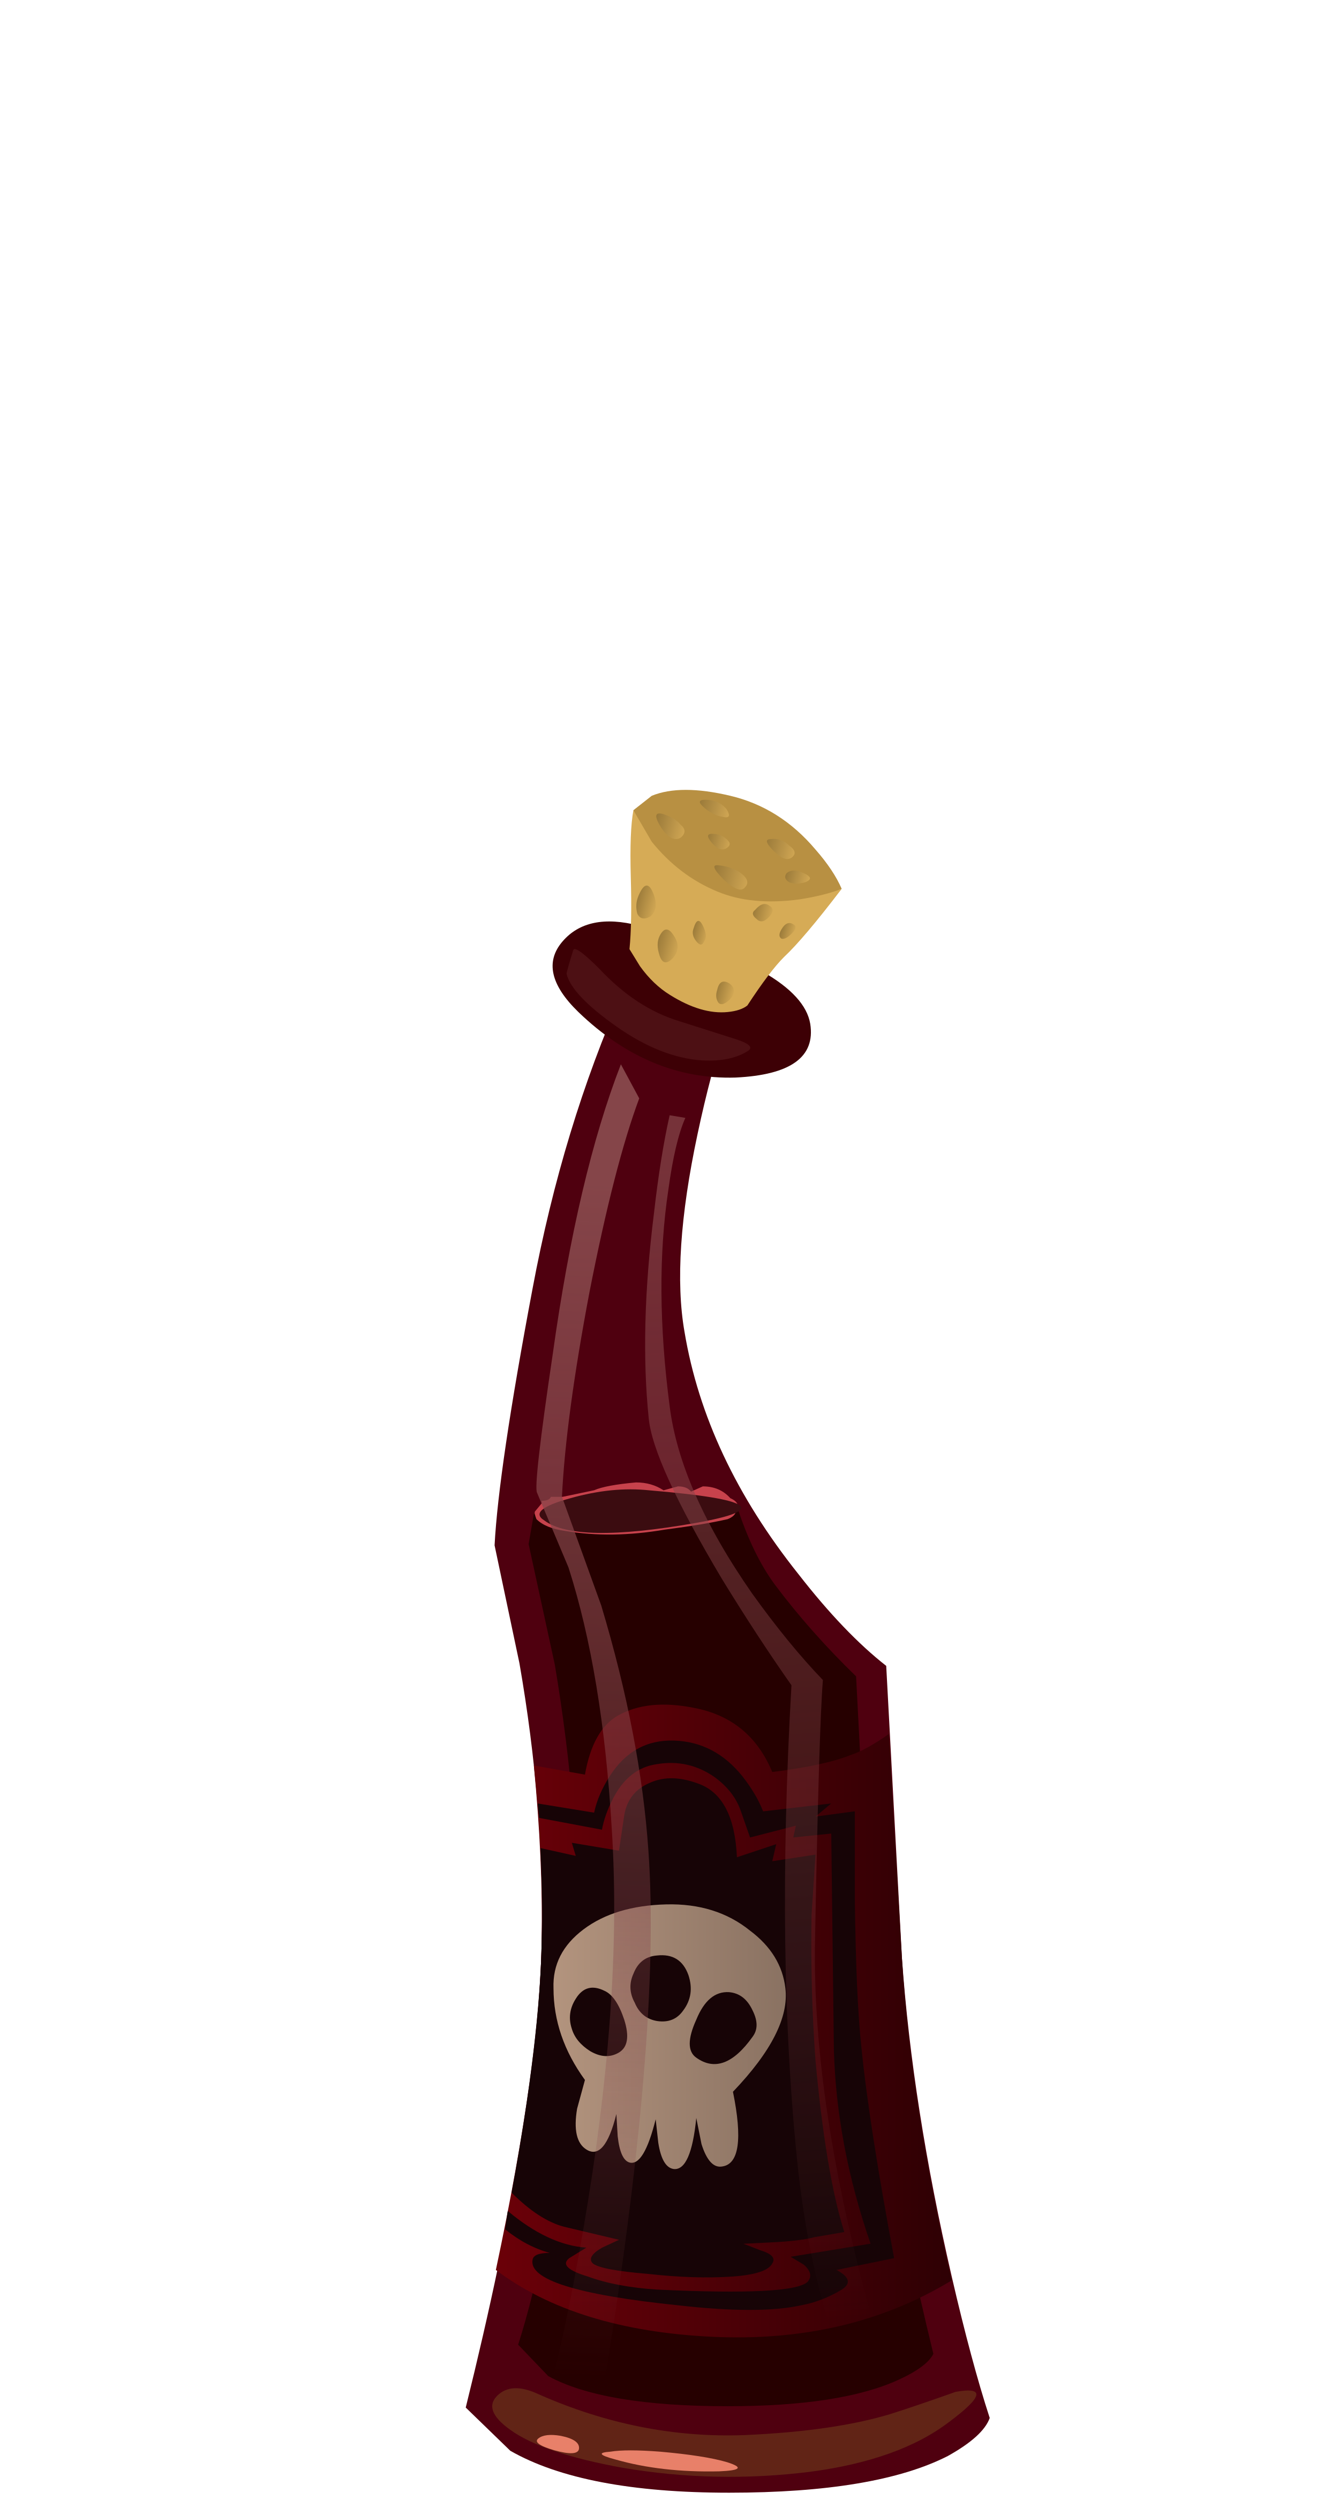 <?xml version="1.0" encoding="UTF-8"?>
<!DOCTYPE svg  PUBLIC '-//W3C//DTD SVG 1.1//EN'  'http://www.w3.org/Graphics/SVG/1.1/DTD/svg11.dtd'>
<svg enable-background="new 0 0 46 85.85" version="1.1" viewBox="0 0 46 85.85" xml:space="preserve" xmlns="http://www.w3.org/2000/svg" xmlns:xlink="http://www.w3.org/1999/xlink">
<symbol id="al" viewBox="-0.025 -50.75 4.366 50.75">
			<linearGradient id="ac" x1="330.71" x2="376.39" y1="-16613" y2="-16613" gradientTransform="matrix(-.037 -.999 .999 -.037 16616 -288.92)" gradientUnits="userSpaceOnUse">
			<stop stop-color="#854549" offset="0"/>
			<stop stop-color="#854549" stop-opacity="0" offset="1"/>
		</linearGradient>
		<path d="m2-8.7c-0.6-3.167-0.95-5.767-1.05-7.8l1.5-4.15c1-3.333 1.6-6.45 1.8-9.35 0.333-4.667-0.25-11.583-1.75-20.75l-0.95 0.2c-0.633 0.133-0.95 0.267-0.95 0.4 0.467 1.867 0.917 4.133 1.35 6.8 0.867 5.367 1.167 10.1 0.9 14.2-0.233 3.933-0.783 7.25-1.65 9.95l-1.2 2.85c-0.1 0.167 0.1 1.934 0.6 5.3 0.633 4.533 1.5 8.217 2.6 11.05l0.7-1.3c-0.633-1.7-1.267-4.167-1.9-7.4z" clip-rule="evenodd" fill="url(#ac)" fill-rule="evenodd"/>
</symbol>
<symbol id="am" viewBox="0.014 -48.8 9.386 48.8">
			<linearGradient id="ad" x1="-529.95" x2="-485.59" y1="-15726" y2="-15726" gradientTransform="matrix(.07 -.998 .998 .07 15727 569.52)" gradientUnits="userSpaceOnUse">
			<stop stop-color="#854549" stop-opacity=".729" offset="0"/>
			<stop stop-color="#854549" stop-opacity="0" offset="1"/>
		</linearGradient>
		<path d="m0.9-2.85c-0.367-2.433-0.35-5.183 0.05-8.25 0.267-2.133 1.316-4.517 3.15-7.15 0.933-1.3 1.833-2.4 2.7-3.3-0.1-1.233-0.2-4.534-0.3-9.9-0.067-3.367 0.4-7.183 1.4-11.45 0.5-2.133 1-3.934 1.5-5.4l-1.35-0.5c-0.267 0.466-0.55 1.183-0.85 2.15-0.633 1.9-1.083 4.05-1.35 6.45-0.567 5.333-0.65 11.483-0.25 18.45-0.867 1.233-1.75 2.583-2.65 4.05-1.767 2.967-2.7 5.017-2.8 6.15-0.233 2.267-0.167 4.867 0.2 7.8 0.167 1.467 0.367 2.717 0.6 3.75l0.6-0.1c-0.267-0.6-0.483-1.517-0.65-2.75z" clip-rule="evenodd" fill="url(#ad)" fill-rule="evenodd"/>
</symbol>
<symbol id="an" viewBox="-0.007 -0.664 1.61 0.697">
		<path d="m0.9 0c0.5-0.1 0.733-0.267 0.7-0.5-0.033-0.2-0.35-0.217-0.95-0.05-0.567 0.167-0.767 0.317-0.6 0.45s0.45 0.167 0.85 0.1z" clip-rule="evenodd" fill="#E88069" fill-rule="evenodd"/>
</symbol>
<symbol id="ao" viewBox="-0.031 -0.804 5.191 0.804">
		<path d="m2.2-0.05c1.133-0.1 1.983-0.233 2.55-0.4 0.633-0.2 0.533-0.316-0.3-0.35-1.467-0.033-2.783 0.117-3.95 0.45-0.633 0.167-0.7 0.267-0.2 0.3 0.4 0.067 1.033 0.067 1.9 0z" clip-rule="evenodd" fill="#E88069" fill-rule="evenodd"/>
</symbol>
<symbol id="ap" viewBox="0.011 -3.343 18.481 3.381">
		<path d="m9.65-1.75c2.267 0.1 4.117 0.367 5.55 0.8 0.733 0.233 1.566 0.517 2.5 0.85 1.133 0.2 1.05-0.183-0.25-1.15-1.267-0.967-3.034-1.6-5.3-1.9-2.4-0.3-4.783-0.25-7.15 0.15-2.033 0.367-3.467 0.85-4.3 1.45-0.7 0.5-0.867 0.933-0.5 1.3s0.9 0.383 1.6 0.05c2.567-1.133 5.183-1.65 7.85-1.55z" clip-rule="evenodd" fill="#612416" fill-rule="evenodd"/>
</symbol>
	<path d="m23.965 38.94c-0.601 2.82-0.75 5.084-0.45 6.794 0.48 2.881 1.785 5.655 3.915 8.325 1.05 1.35 2.056 2.4 3.015 3.15l0.54 10.034c0.24 3.391 0.811 7.035 1.71 10.936 0.45 1.949 0.886 3.57 1.306 4.859-0.15 0.42-0.63 0.855-1.44 1.306-1.649 0.84-4.154 1.26-7.515 1.26-3.33 0-5.835-0.479-7.515-1.44l-1.531-1.484c1.68-6.78 2.55-12.15 2.61-16.11 0.06-3.03-0.195-6.18-0.765-9.45l-0.854-4.05c0.09-1.739 0.524-4.68 1.305-8.819 0.69-3.69 1.725-7.095 3.105-10.215l3.555 1.17c-0.361 1.079-0.691 2.324-0.991 3.734z" clip-rule="evenodd" fill="#4F000F" fill-rule="evenodd"/>
	<path d="m21.94 31.785c3.72 0.99 5.685 2.115 5.895 3.375 0.18 1.14-0.675 1.755-2.565 1.845-1.979 0.06-3.779-0.69-5.4-2.25-0.959-0.93-1.14-1.74-0.54-2.43 0.57-0.66 1.44-0.84 2.61-0.54z" clip-rule="evenodd" fill="#3D0005" fill-rule="evenodd"/>
	<path d="m19.69 32.64c0.03-0.15 0.33 0.06 0.9 0.629 0.84 0.9 1.755 1.5 2.745 1.8 0.57 0.18 1.229 0.39 1.98 0.63 0.449 0.15 0.569 0.285 0.359 0.405-0.39 0.24-0.899 0.345-1.53 0.314-0.96-0.06-1.95-0.45-2.97-1.169s-1.59-1.32-1.71-1.8c1e-3 -0.059 0.076-0.329 0.226-0.809z" clip-rule="evenodd" fill="#4D1014" fill-rule="evenodd"/>
	<path d="m22.345 30.03l-0.585-2.206 0.63-0.495c0.66-0.271 1.56-0.271 2.7 0 1.14 0.27 2.115 0.885 2.925 1.845 0.421 0.48 0.72 0.93 0.9 1.35l-3.825 1.8-2.745-2.294z" clip-rule="evenodd" fill="#B89042" fill-rule="evenodd"/>
	<path d="m25.675 34.53c-0.15 0.12-0.375 0.195-0.675 0.225-0.6 0.06-1.26-0.135-1.98-0.585-0.39-0.24-0.734-0.57-1.035-0.99l-0.36-0.585c0.06-0.6 0.075-1.425 0.045-2.475s0-1.815 0.09-2.295l0.63 1.081c0.629 0.78 1.379 1.35 2.25 1.709 0.78 0.33 1.726 0.42 2.835 0.27 0.57-0.09 1.05-0.21 1.44-0.36-0.87 1.14-1.53 1.92-1.98 2.34-0.331 0.33-0.749 0.885-1.26 1.665z" clip-rule="evenodd" fill="#D6AB56" fill-rule="evenodd"/>
		<linearGradient id="ae" x1="7.003" x2="8.246" y1="2.319" y2="2.319" gradientTransform="matrix(.869 .235 -.235 .869 16 27.15)" gradientUnits="userSpaceOnUse">
		<stop stop-color="#82662E" offset="0"/>
		<stop stop-color="#D6AB56" offset="1"/>
	</linearGradient>
	<path d="m21.94 30.75c0.18-0.42 0.345-0.45 0.495-0.09s0.12 0.63-0.09 0.81c-0.209 0.12-0.36 0.09-0.45-0.09-0.06-0.21-0.045-0.42 0.045-0.63z" clip-rule="evenodd" fill="url(#ae)" fill-rule="evenodd"/>
		<linearGradient id="af" x1="8.12" x2="9.49" y1="3.781" y2="3.781" gradientTransform="matrix(.87 .229 -.229 .87 16 27.15)" gradientUnits="userSpaceOnUse">
		<stop stop-color="#82662E" offset="0"/>
		<stop stop-color="#D6AB56" offset="1"/>
	</linearGradient>
	<path d="m22.66 32.145c0.15-0.299 0.315-0.299 0.496 0 0.18 0.271 0.165 0.525-0.046 0.765-0.209 0.21-0.359 0.18-0.45-0.09-0.09-0.27-0.09-0.495 0-0.675z" clip-rule="evenodd" fill="url(#af)" fill-rule="evenodd"/>
		<linearGradient id="ag" x1="9.432" x2="10.366" y1="2.836" y2="2.836" gradientTransform="matrix(.867 .241 -.218 .873 16 27.15)" gradientUnits="userSpaceOnUse">
		<stop stop-color="#82662E" offset="0"/>
		<stop stop-color="#D6AB56" offset="1"/>
	</linearGradient>
	<path d="m23.83 31.875c0.09-0.3 0.194-0.33 0.314-0.09s0.136 0.42 0.046 0.54c-0.061 0.15-0.15 0.15-0.271 0s-0.149-0.3-0.089-0.45z" clip-rule="evenodd" fill="url(#ag)" fill-rule="evenodd"/>
		<linearGradient id="ah" x1="10.878" x2="11.939" y1="4.92" y2="4.92" gradientTransform="matrix(.869 .233 -.233 .869 16 27.15)" gradientUnits="userSpaceOnUse">
		<stop stop-color="#82662E" offset="0"/>
		<stop stop-color="#D6AB56" offset="1"/>
	</linearGradient>
	<path d="m24.64 33.99c0.061-0.27 0.195-0.345 0.405-0.225 0.21 0.15 0.225 0.33 0.045 0.54-0.18 0.18-0.314 0.225-0.405 0.135-0.09-0.12-0.105-0.27-0.045-0.45z" clip-rule="evenodd" fill="url(#ah)" fill-rule="evenodd"/>
		<linearGradient id="ai" x1="12.708" x2="13.564" y1="1.949" y2="1.949" gradientTransform="matrix(.868 .237 -.218 .873 16 27.15)" gradientUnits="userSpaceOnUse">
		<stop stop-color="#82662E" offset="0"/>
		<stop stop-color="#D6AB56" offset="1"/>
	</linearGradient>
	<path d="m26.845 31.92c0.12-0.21 0.255-0.27 0.405-0.18 0.12 0.06 0.104 0.165-0.045 0.315-0.15 0.15-0.271 0.209-0.36 0.18-0.09-0.06-0.09-0.165 0-0.315z" clip-rule="evenodd" fill="url(#ai)" fill-rule="evenodd"/>
		<linearGradient id="aj" x1="11.403" x2="12.592" y1="1.647" y2="1.647" gradientTransform="matrix(.871 .227 -.227 .871 16 27.149)" gradientUnits="userSpaceOnUse">
		<stop stop-color="#82662E" offset="0"/>
		<stop stop-color="#D6AB56" offset="1"/>
	</linearGradient>
	<path d="m25.944 31.245c0.181-0.209 0.346-0.255 0.496-0.135 0.149 0.09 0.135 0.225-0.046 0.405-0.149 0.15-0.284 0.165-0.404 0.044-0.15-0.119-0.165-0.224-0.046-0.314z" clip-rule="evenodd" fill="url(#aj)" fill-rule="evenodd"/>
		<linearGradient id="ak" x1="6.728" x2="8.638" y1="-.621" y2="-.621" gradientTransform="matrix(.871 .226 -.226 .871 16 27.15)" gradientUnits="userSpaceOnUse">
		<stop stop-color="#82662E" offset="0"/>
		<stop stop-color="#D6AB56" offset="1"/>
	</linearGradient>
	<path d="m22.795 27.96c0.271 0.09 0.465 0.21 0.585 0.36 0.18 0.15 0.18 0.3 0 0.45-0.21 0.12-0.435 0-0.675-0.36-0.24-0.39-0.21-0.54 0.09-0.45z" clip-rule="evenodd" fill="url(#ak)" fill-rule="evenodd"/>
		<linearGradient id="v" x1="9.277" x2="11.527" y1=".614" y2=".614" gradientTransform="matrix(.87 .231 -.231 .87 16 27.15)" gradientUnits="userSpaceOnUse">
		<stop stop-color="#82662E" offset="0"/>
		<stop stop-color="#D6AB56" offset="1"/>
	</linearGradient>
	<path d="m24.685 29.715c0.301 0.03 0.556 0.12 0.766 0.27 0.239 0.18 0.285 0.345 0.135 0.495-0.12 0.15-0.36 0.06-0.72-0.27-0.361-0.36-0.421-0.525-0.181-0.495z" clip-rule="evenodd" fill="url(#v)" fill-rule="evenodd"/>
		<linearGradient id="w" x1="8.935" x2="10.409" y1="-.548" y2="-.548" gradientTransform="matrix(.871 .227 -.227 .871 16 27.15)" gradientUnits="userSpaceOnUse">
		<stop stop-color="#82662E" offset="0"/>
		<stop stop-color="#D6AB56" offset="1"/>
	</linearGradient>
	<path d="m24.46 28.635c0.21 0 0.375 0.06 0.495 0.18 0.149 0.12 0.149 0.225 0 0.315-0.15 0.09-0.315 0.03-0.495-0.18s-0.18-0.315 0-0.315z" clip-rule="evenodd" fill="url(#w)" fill-rule="evenodd"/>
		<linearGradient id="x" x1="8.185" x2="10.102" y1="-1.79" y2="-1.79" gradientTransform="matrix(.87 .23 -.23 .87 16 27.15)" gradientUnits="userSpaceOnUse">
		<stop stop-color="#82662E" offset="0"/>
		<stop stop-color="#D6AB56" offset="1"/>
	</linearGradient>
	<path d="m24.234 27.465c0.301 0 0.541 0.105 0.721 0.315 0.149 0.24 0.105 0.33-0.136 0.27-0.209-0.03-0.419-0.135-0.629-0.315-0.211-0.18-0.195-0.27 0.044-0.27z" clip-rule="evenodd" fill="url(#x)" fill-rule="evenodd"/>
		<linearGradient id="y" x1="11.007" x2="12.917" y1="-.873" y2="-.873" gradientTransform="matrix(.871 .226 -.226 .871 16 27.15)" gradientUnits="userSpaceOnUse">
		<stop stop-color="#82662E" offset="0"/>
		<stop stop-color="#D6AB56" offset="1"/>
	</linearGradient>
	<path d="m26.484 28.815c0.24-0.03 0.45 0.045 0.631 0.225 0.21 0.15 0.239 0.285 0.09 0.405-0.15 0.12-0.36 0.045-0.63-0.225s-0.301-0.405-0.091-0.405z" clip-rule="evenodd" fill="url(#y)" fill-rule="evenodd"/>
		<linearGradient id="z" x1="12.167" x2="13.665" y1=".048" y2=".048" gradientTransform="matrix(.871 .225 -.234 .869 16 27.15)" gradientUnits="userSpaceOnUse">
		<stop stop-color="#82662E" offset="0"/>
		<stop stop-color="#D6AB56" offset="1"/>
	</linearGradient>
	<path d="m27.025 29.985c0.149-0.12 0.345-0.12 0.584 0 0.271 0.12 0.286 0.225 0.046 0.315-0.21 0.06-0.391 0.06-0.54 0-0.15-0.09-0.18-0.195-0.09-0.315z" clip-rule="evenodd" fill="url(#z)" fill-rule="evenodd"/>
		<use transform="matrix(.9 0 0 -.9 16.9 82.05)" x="0.011" y="-3.343" width="18.481" height="3.381" enable-background="new" opacity=".789" xlink:href="#ap"/>
		<use transform="matrix(.9 0 0 -.9 20.7 84.15)" x="-0.031" y="-0.804" width="5.191" height="0.804" enable-background="new" opacity=".789" xlink:href="#ao"/>
		<use transform="matrix(.9 0 0 -.9 18.45 83.65)" x="-0.007" y="-0.664" width="1.61" height="0.697" enable-background="new" opacity=".789" xlink:href="#an"/>
	<path d="m25.315 51.72c0.359 1.11 0.795 2.01 1.305 2.7 0.81 1.08 1.74 2.13 2.79 3.149l0.54 10.395c0.12 3.301 0.824 7.591 2.115 12.871-0.15 0.3-0.556 0.6-1.216 0.9-1.319 0.599-3.27 0.899-5.85 0.899-2.85 0-4.905-0.346-6.165-1.035l-1.034-1.079c0.33-1.02 0.66-2.34 0.99-3.96 0.66-3.24 1.02-6.405 1.08-9.495 0.03-3.21-0.24-6.51-0.81-9.899l-0.9-4.141 0.18-1.034 0.36 0.225c0.42 0.27 1.53 0.33 3.33 0.18 1.74-0.181 2.835-0.406 3.285-0.676z" clip-rule="evenodd" fill="#260000" fill-rule="evenodd"/>
	<path d="m21.85 50.909c0.36 0 0.675 0.091 0.945 0.271l0.495-0.135c0.21 0 0.36 0.06 0.45 0.18l0.404-0.18c0.391 0 0.705 0.135 0.945 0.405 0.27 0.119 0.33 0.285 0.18 0.494-0.029 0.09-0.12 0.165-0.27 0.226-0.511 0.119-1.23 0.24-2.16 0.36-1.23 0.209-2.37 0.225-3.42 0.045-0.45-0.061-0.78-0.195-0.99-0.405-0.06-0.15-0.075-0.24-0.045-0.271l0.225-0.27v-0.09c0.18 0 0.285-0.046 0.315-0.135h0.405l1.08-0.226c0.271-0.118 0.751-0.208 1.441-0.269z" clip-rule="evenodd" fill="#C7424C" fill-rule="evenodd"/>
	<path d="m22.3 51.18c3.601 0.3 4.125 0.675 1.575 1.125-2.73 0.48-4.455 0.45-5.175-0.09-0.39-0.24-0.09-0.495 0.9-0.765 0.96-0.27 1.86-0.36 2.7-0.27z" clip-rule="evenodd" fill="#3B0C10" fill-rule="evenodd"/>
		<linearGradient id="aa" x1="1.15" x2="18.55" y1="46.951" y2="46.951" gradientTransform="matrix(.9 0 0 .9 16 27.15)" gradientUnits="userSpaceOnUse">
		<stop stop-color="#6B0008" offset="0"/>
		<stop stop-color="#2E0004" offset="1"/>
	</linearGradient>
	<path d="m18.61 66.569c0.03-1.77-0.06-3.75-0.27-5.939l1.755 0.314c0.18-1.02 0.555-1.694 1.125-2.024 0.69-0.391 1.56-0.48 2.61-0.271 1.29 0.24 2.189 0.976 2.7 2.205 1.199-0.15 2.1-0.345 2.7-0.585 0.359-0.12 0.795-0.36 1.305-0.72l0.449 7.694c0.211 3.33 0.78 7.021 1.71 11.07-2.369 1.44-5.114 2.085-8.234 1.936-3.12-0.15-5.595-0.915-7.425-2.295 1.02-4.8 1.545-8.594 1.575-11.385z" clip-rule="evenodd" fill="url(#aa)" fill-rule="evenodd"/>
	<g clip-rule="evenodd" fill="#170406" fill-rule="evenodd">
		<path d="m18.61 66.569c0.03-0.72 0.015-1.755-0.045-3.104l1.215 0.27-0.135-0.45 1.62 0.271 0.18-1.215c0.09-0.54 0.39-0.915 0.9-1.125 0.48-0.21 1.035-0.195 1.665 0.045 0.81 0.3 1.245 1.14 1.306 2.521l1.35-0.45-0.135 0.585 1.484-0.226-0.135 2.07c-0.03 1.68 0.016 3.345 0.135 4.995 0.24 2.609 0.57 4.574 0.99 5.895l-1.035 0.179c-0.33 0.089-0.84 0.149-1.529 0.18l-0.9 0.045 0.585 0.225c0.39 0.12 0.525 0.271 0.405 0.45-0.12 0.24-0.57 0.391-1.351 0.45-0.87 0.06-1.845 0.03-2.924-0.091-1.081-0.089-1.71-0.21-1.89-0.359-0.15-0.15-0.045-0.33 0.315-0.54l0.585-0.271-1.89-0.449c-0.57-0.149-1.17-0.54-1.8-1.17 0.659-3.571 1.004-6.481 1.034-8.731z"/>
		<path d="m20.68 62.835l-2.16-0.405-0.045-0.495 1.935 0.315c0.09-0.421 0.271-0.84 0.541-1.26 0.54-0.841 1.274-1.245 2.205-1.216 0.93 0.03 1.71 0.436 2.34 1.216 0.33 0.42 0.569 0.824 0.72 1.215l2.34-0.271-0.54 0.45 1.351-0.18v3.06c0.029 2.25 0.104 3.93 0.225 5.04 0.18 1.8 0.556 4.215 1.125 7.245l-1.98 0.405c0.45 0.239 0.511 0.465 0.181 0.675-0.45 0.27-0.915 0.45-1.396 0.539-0.96 0.211-2.37 0.211-4.229 0-3.48-0.359-5.145-0.885-4.995-1.574 0.03-0.149 0.225-0.226 0.585-0.226-0.541-0.149-1.05-0.42-1.53-0.81l0.09-0.63c0.93 0.779 1.83 1.2 2.7 1.26l-0.585 0.36c-0.271 0.21-0.06 0.42 0.63 0.63 0.66 0.24 1.455 0.391 2.385 0.45 3.12 0.149 4.845 0.06 5.175-0.27 0.15-0.181 0.104-0.376-0.136-0.586l-0.449-0.27 2.745-0.45c-0.78-2.25-1.2-4.47-1.261-6.66l-0.09-7.425-1.305 0.135 0.09-0.405-1.575 0.405-0.314-0.899c-0.15-0.45-0.45-0.841-0.9-1.171-0.6-0.42-1.26-0.569-1.98-0.449-0.66 0.09-1.17 0.495-1.53 1.215-0.183 0.361-0.303 0.707-0.363 1.037z"/>
	</g>
		<linearGradient id="ab" x1="3.325" x2="12.175" y1="47.549" y2="47.549" gradientTransform="matrix(.9 0 0 .9 16 27.15)" gradientUnits="userSpaceOnUse">
		<stop stop-color="#B3947E" offset="0"/>
		<stop stop-color="#8A7262" offset="1"/>
	</linearGradient>
	<path d="m23.92 69.36c-0.3 0.659-0.3 1.094 0 1.304 0.63 0.45 1.275 0.21 1.936-0.72 0.18-0.24 0.18-0.539 0-0.899-0.181-0.391-0.45-0.6-0.811-0.631-0.481-0.029-0.855 0.286-1.125 0.946zm-2.16-1.575c-0.15 0.329-0.135 0.66 0.045 0.989 0.15 0.36 0.405 0.57 0.765 0.631 0.39 0.06 0.69-0.061 0.9-0.36 0.271-0.36 0.33-0.765 0.181-1.215-0.181-0.51-0.541-0.735-1.081-0.675-0.39 0.03-0.66 0.24-0.81 0.63zm-2.115 1.89c0.09 0.3 0.3 0.555 0.63 0.765 0.36 0.21 0.69 0.225 0.99 0.046 0.3-0.181 0.36-0.556 0.18-1.125-0.18-0.541-0.405-0.87-0.675-0.991-0.42-0.21-0.75-0.119-0.99 0.271-0.21 0.329-0.255 0.673-0.135 1.034zm-0.63-1.395c-0.03-0.811 0.315-1.485 1.035-2.025s1.665-0.825 2.835-0.855c1.14-0.029 2.101 0.271 2.88 0.9 0.72 0.539 1.125 1.199 1.216 1.98 0.119 0.989-0.48 2.174-1.801 3.555 0.33 1.62 0.21 2.475-0.36 2.564-0.299 0.06-0.539-0.195-0.72-0.765l-0.18-0.899c-0.12 1.199-0.375 1.784-0.765 1.754-0.271-0.03-0.45-0.33-0.54-0.9l-0.09-0.81c-0.27 1.081-0.57 1.575-0.9 1.485-0.21-0.061-0.345-0.36-0.405-0.9l-0.045-0.764c-0.27 1.08-0.615 1.485-1.035 1.215-0.33-0.21-0.435-0.675-0.315-1.396l0.27-0.989c-0.72-0.991-1.08-2.04-1.08-3.15z" clip-rule="evenodd" fill="url(#ab)" fill-rule="evenodd"/>
		<use transform="matrix(.9 0 0 -.9 22.15 38.3)" x="0.014" y="-48.8" width="9.386" height="48.8" enable-background="new" opacity=".551" xlink:href="#am"/>
		<use transform="matrix(.9 0 0 -.9 18.45 36.55)" x="-0.025" y="-50.75" width="4.366" height="50.75" enable-background="new" opacity=".75" xlink:href="#al"/>
</svg>
